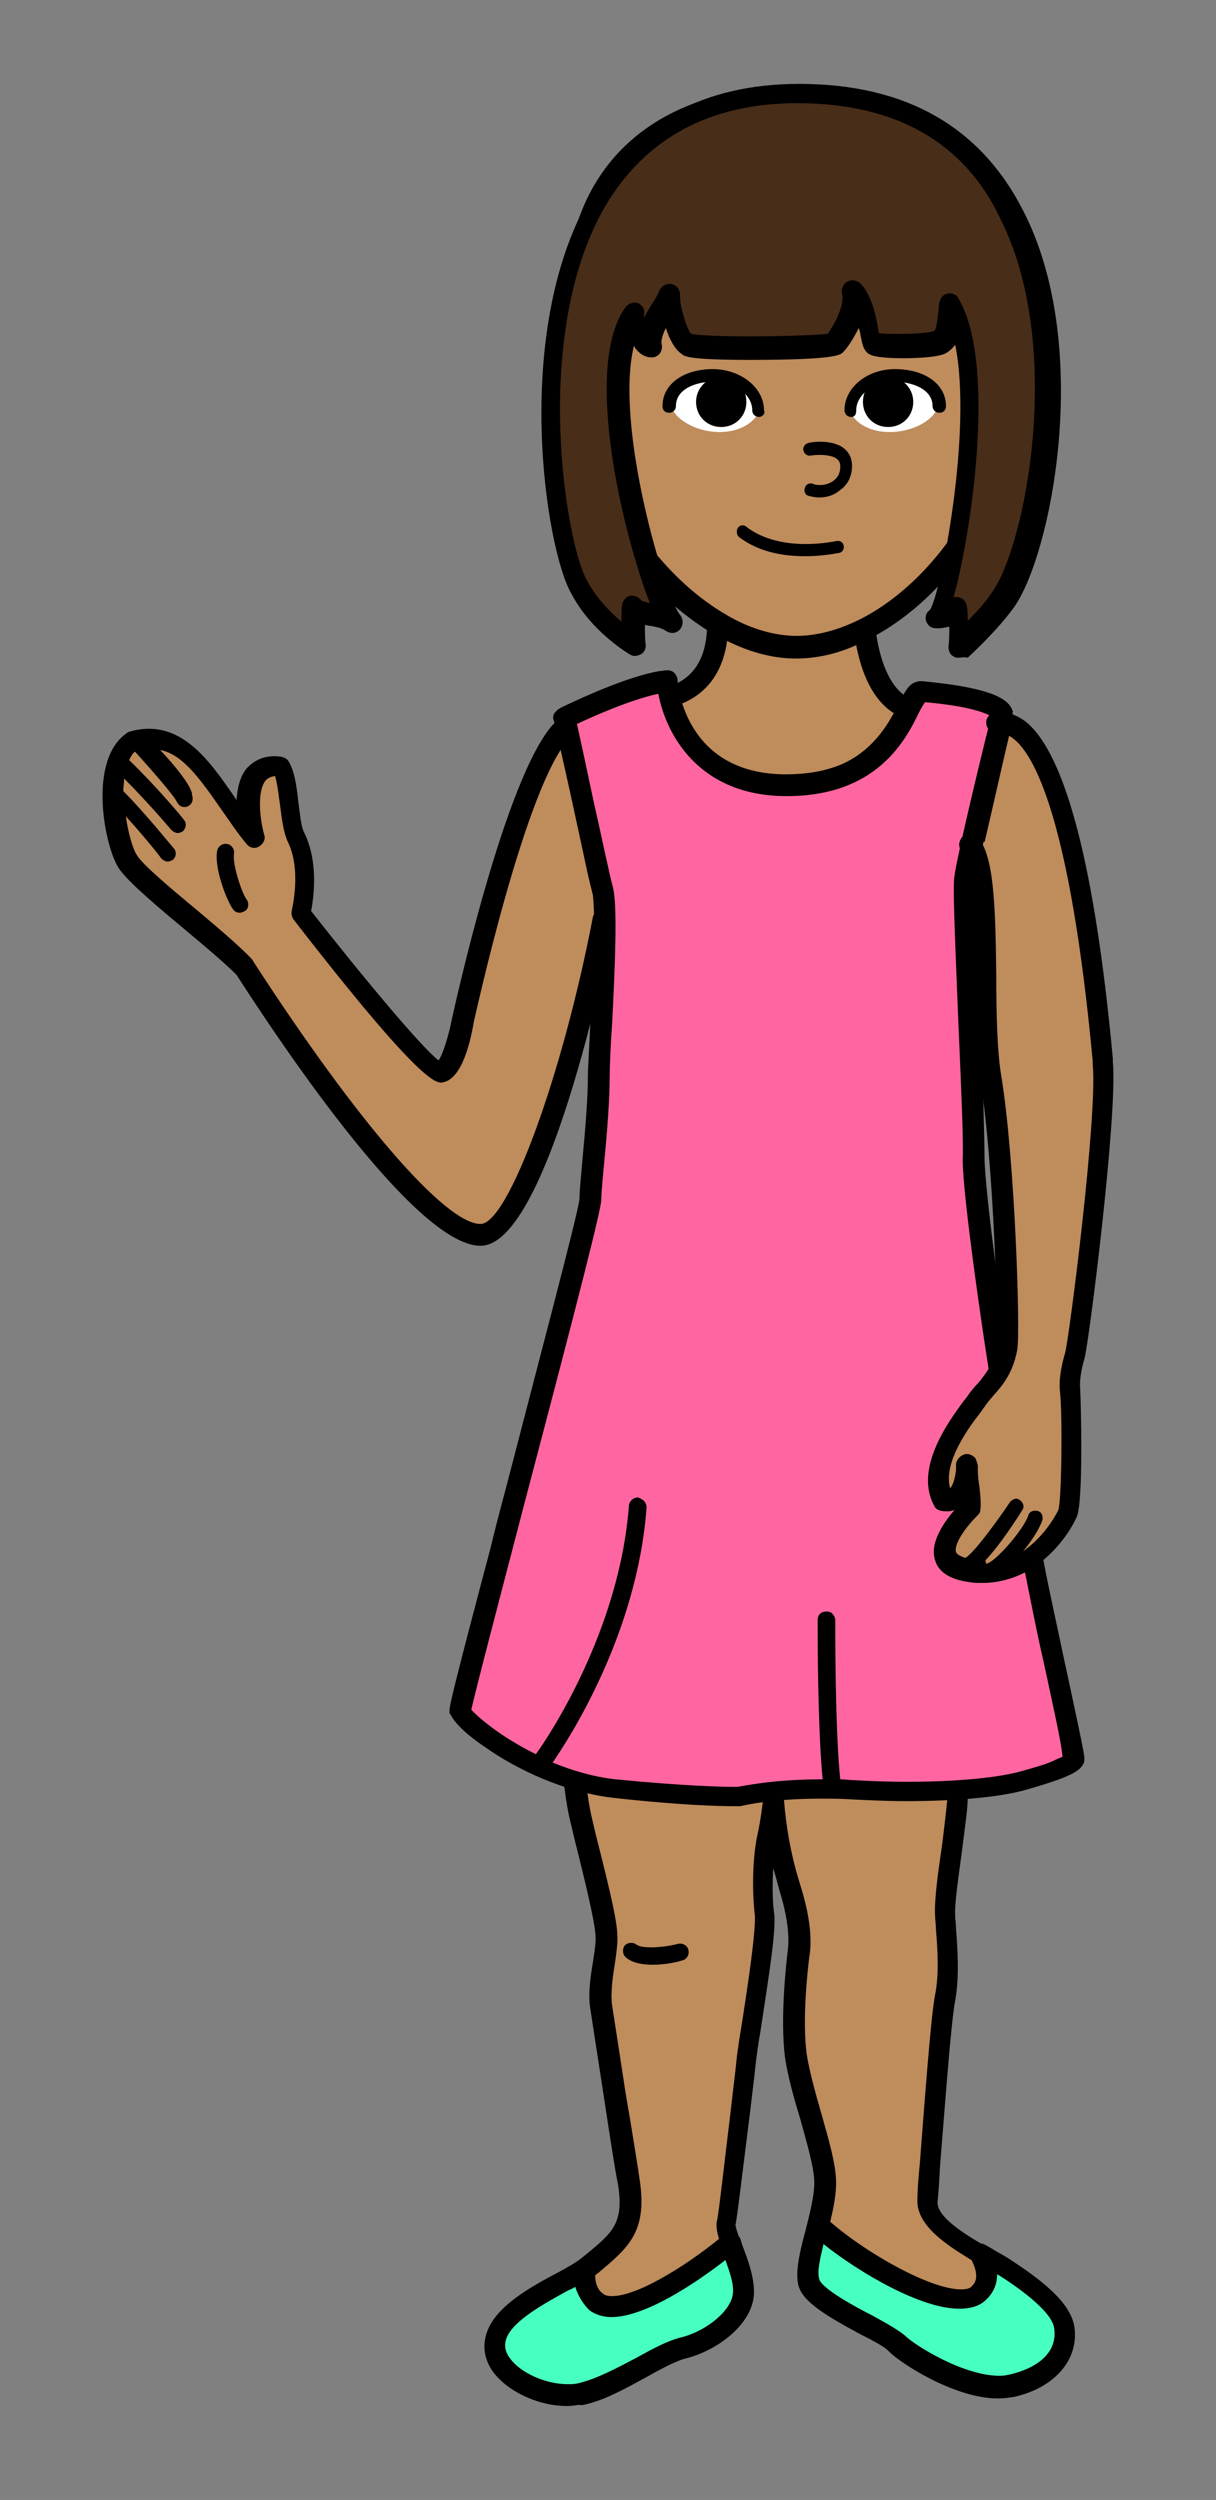 <svg xmlns="http://www.w3.org/2000/svg" xmlns:xlink="http://www.w3.org/1999/xlink" viewBox= "0 0 145 298" width="145px" height="298px">
<rect x="0" y="0" width="145" height="298" fill="#808080" stroke="none"/>
<g xmlns="http://www.w3.org/2000/svg" id="Girl3V2.svg">
<path id="Body" fill="#BF8C5C" d="M85.6,74.3C79.9,70.9,74.6,64.9,71.5,57.6L72.4,57.5C70.4,58.1,68,56,67.2,53C66.4,49.9,67.3,47,69.4,46.4C69.8,46.3,70.2,46.3,70.6,46.4L68.8,46.7C68.7,45.8,68.7,44.9,68.7,44C68.7,41.5,69,31.2,69.4,29.1C72.2,16.8,82.6,11.5,95,11.5C107.4,11.5,117.7,16.8,120.5,29.1C121,31.2,121.2,41.5,121.2,44C121.2,44.9,121.2,45.8,121.1,46.8L118.6,46.6C119.2,46.4,119.8,46.4,120.3,46.5C122.3,47.1,123.3,50,122.5,53C121.7,56,119.3,58.1,117.3,57.5L118.4,57.6C115.1,65.4,109.3,71.9,103.1,75.1C103.6,78.9,104.9,83.4,108.5,84.5C114.8,86.4,102.7,97.7,93.3,97.7S73.3,85,80,83C84.3,81.7,85.5,78.1,85.6,74.3L85.6,74.3zM67.2,87.1C61.6,93.2,55.5,121.5,55.5,121.5C55.5,121.5,54.5,127.3,52.8,127.7C51.1,128.1,36.1,108.8,36.1,108.8C36.1,108.8,37.4,103.7,35.5,99.8C34.5,97.9,34.9,93.6,33.7,91.4C27.9,90.7,30.4,99.9,30.4,99.9C26,94.6,22.9,86.5,16.2,88.4C12.4,91,14.1,100.4,15.5,102.8C16.9,105.2,26.1,112,29.5,115.5C32.1,119.5,50.2,147.4,57.7,147.3C63,147.3,69.7,123.5,72.3,109.6M115.7,100.9C118.6,104.3,116.8,121,118.1,128.8C119.7,138.5,120.3,159.2,120,161C119.4,164.4,117.6,165.4,116.4,167.3C115.8,168.3,110.1,174.7,112.5,179C115.5,179.6,115.3,174.5,115.2,175C115.1,176.9,115.7,178.9,115.5,180.2C115.5,180.2,108.7,186.6,115.8,187.5C122.9,188.4,126.6,181.8,127.2,180.5C127.8,179.1,127.7,168.3,127.5,165.8C127.4,164.6,127.7,162.8,128.1,161.7C128.5,160.7,132.1,133.2,131.5,126.8C130.9,120.4,127.8,85.2,118.8,86.2M91.1,196.9L67.4,201.4C68.1,206.9,68.3,212.8,69.3,217C70.3,221.2,72.1,228.1,72.3,230.3C72.5,232.5,71.3,236.4,71.7,239.1C72.1,241.8,74.5,257.4,75,260.1C75.9,265.7,73.8,267.1,70.2,270.1C68.1,271.8,60.7,274.5,59.3,278.3C57.6,282.7,64.8,286.2,69.2,285.3C73.5,284.4,78.3,280.6,81.6,279.7C84.9,278.8,88.5,276.1,88.6,273.3C88.7,270.5,86.2,266.1,86.5,264.9C86.8,263.7,88.4,249.3,88.9,245.9C89.3,242.5,91.4,230.6,91.1,228.1C90.8,225.6,90.8,221.8,91.4,219.1C91.6,218.1,91.9,216.7,92,215.1L92.1,214.8C92.4,218,92.9,221.1,94,224.8C95.5,229.6,95.2,232,95.1,232.9C94.9,233.8,94.2,240.4,94.8,244.9C95.4,249.4,98.3,256.4,98.3,260.1C98.3,263.8,95.7,269.4,96.3,272C96.9,274.6,105.3,277.8,106.8,279.3C108.3,280.8,115.7,285.5,120.7,284.3C125.7,283.1,127.1,280,126.7,277.4C126.3,274.8,122.2,272,119.5,270.2C116.8,268.4,110.1,265.5,110.4,262.1C110.7,258.6,111.9,241.2,112.5,238C113.1,234.8,112.7,230.9,112.5,228.2C112.3,225.5,113.9,217.3,114,213.9C114.1,210.4,115.2,202.7,115.4,200.2C115.6,197.6,91,196.6,91,196.6L91.1,196.9z"/>
<path id="BodyBorder" d="M77.8,234.2C76.6,234.2,75.4,234,74.6,233.3C74.2,232.9,74.2,232.3,74.5,231.9C74.9,231.5,75.5,231.5,75.9,231.8C76.5,232.3,79,232.2,80.9,231.7C81.4,231.6,82,231.9,82.1,232.5C82.2,233,81.9,233.6,81.3,233.7C80.7,233.9,79.3,234.2,77.8,234.2zM104.5,75.7C110.6,72.3,116.1,66,119.4,58.6C121.4,58,123.1,55.9,123.8,53.3C124.6,50.5,124,47.7,122.5,46.2C122.5,45.5,122.6,44.7,122.6,44C122.6,41.6,122.4,31.1,121.8,28.8C119,17,109.3,10.3,95,10.3C80.7,10.3,70.9,17.1,68.2,28.9C67.6,31.4,67.4,42.3,67.4,44.1C67.4,44.8,67.4,45.5,67.5,46.2C65.8,47.7,65.2,50.5,66,53.4C66.7,56.1,68.6,58.2,70.6,58.8C73.7,65.7,78.6,71.5,84.3,75.1L84.3,75.1C84.1,78.8,82.5,81,79.6,81.9C77.4,82.5,76.3,84.3,76.6,86.5C77.4,91.7,85.8,99.1,93.2,99.1C101,99.1,110.7,92,111.4,87.2C111.7,85.4,110.7,84,108.8,83.4C106.2,82.4,105,78.9,104.5,75.7L104.5,75.7zM73.7,57.3C73.6,56.7,73,56.2,72.4,56.3L71.6,56.4C70.5,56.3,69.1,54.9,68.5,52.7C67.9,50.5,68.4,48.6,69.3,47.9L70.9,47.6C71.5,47.5,71.9,47,71.9,46.4C71.9,45.8,71.5,45.3,70.9,45.2C70.6,45.1,70.3,45.1,70,45.1C70,44.7,70,44.4,70,44C70,41,70.3,31.3,70.7,29.4C73.9,15,87.3,12.8,95,12.8C102.7,12.8,116,15,119.3,29.4C119.7,31.3,120,41.1,120,44.1C120,44.5,120,44.8,120,45.2C119.4,45.2,118.8,45.2,118.3,45.4C117.8,45.6,117.4,46.1,117.5,46.7C117.6,47.3,118,47.7,118.6,47.8L120.7,48C121.5,48.7,122,50.5,121.4,52.7C120.8,54.8,119.5,56.1,118.4,56.3L117.5,56.2C116.9,56.2,116.3,56.6,116.2,57.2C116.1,57.7,116.3,58.2,116.7,58.4C113.5,65.2,108.3,70.9,102.6,73.8C100,75.1,97.4,75.8,95,75.8C92.3,75.8,89.2,74.9,86.3,73.1C81.1,70,76.3,64.6,73.3,58.3C73.6,58.2,73.8,57.8,73.7,57.3zM109,86.6C108.5,89.7,100.4,96.4,93.3,96.4C86.9,96.4,79.8,89.8,79.2,86C79.1,85,79.4,84.5,80.4,84.2C83,83.4,86,81.4,86.7,76.4C89.5,77.8,92.3,78.5,94.9,78.5C97.2,78.5,99.7,78,102.1,76.9C103,81.7,105.1,84.8,108.1,85.7C109.1,85.9,109,86.3,109,86.6zM92.3,223C92.5,223.7,92.7,224.4,92.9,225.2C93.9,228.4,94.2,230.9,93.9,232.8C93.8,233.7,93,240.4,93.6,245.2C93.9,247.3,94.6,249.9,95.4,252.5C96.2,255.4,97.1,258.4,97.1,260.2C97.1,261.7,96.6,263.7,96.1,265.7C95.4,268.3,94.8,270.7,95.2,272.4C95.7,274.4,98.6,276.1,102.7,278.3C104.1,279,105.6,279.8,106,280.3C107.5,281.8,113.9,285.9,119,285.9L119,285.9C119.7,285.9,120.4,285.8,121,285.7C126.9,284.3,128.4,280.3,128,277.4C127.5,274.4,123.8,271.7,120.3,269.4C119.7,269,118.9,268.6,118.1,268.1C115.7,266.7,111.6,264.4,111.8,262.4C111.9,261.6,112,260,112.1,258.1C112.6,252.1,113.4,240.9,113.9,238.5C114.4,235.7,114.2,232.5,114,229.9C114,229.4,113.9,228.8,113.9,228.4C113.8,227,114.3,223.7,114.7,220.7C115,218.2,115.4,215.7,115.4,214.2C115.5,212.3,115.9,208.9,116.2,206C116.5,203.7,116.7,201.6,116.8,200.5C116.8,200.2,116.8,199.7,116.3,199.2C114.1,196.8,98,195.8,91.1,195.5C90.7,195.5,90.4,195.6,90.2,195.9L89.9,196.1L67.1,200.4C66.4,200.5,66,201.1,66.1,201.8C66.4,203.8,66.6,205.9,66.8,208C67.1,211.5,67.4,214.8,68.1,217.5L68.5,219.2C69.5,223.2,70.9,228.8,71,230.6C71.1,231.4,70.9,232.6,70.7,233.9C70.4,235.7,70.1,237.8,70.4,239.5C70.6,240.8,71.3,245.4,72,249.9C72.7,254.5,73.4,259.1,73.7,260.4C74.4,265,73.1,266.1,69.8,268.8L69.3,269.2C68.7,269.7,67.6,270.3,66.4,271C63.2,272.7,59.2,274.9,58.1,277.9C57.5,279.5,57.7,281.1,58.7,282.6C60.4,285,64.1,286.8,67.6,286.8L67.6,286.8C68.2,286.8,68.8,286.7,69.3,286.6C71.9,286.1,74.5,284.6,76.9,283.3C78.7,282.3,80.4,281.3,81.8,281C85.6,280,89.6,276.9,89.8,273.4C89.9,271.5,89.1,269.3,88.4,267.5C88.1,266.6,87.7,265.5,87.7,265.2C87.9,264.4,88.5,259.2,89.4,252.1C89.7,249.5,90,247.2,90.1,246.1C90.2,245.2,90.4,243.7,90.7,242C91.7,235.4,92.6,229.9,92.3,228C92.1,226.6,92.1,224.6,92.2,222.7L92.3,223zM114.3,200.5C114.2,201.6,114,203.5,113.8,205.5C113.5,208.5,113.1,211.9,113,213.9C112.9,215.4,112.6,217.8,112.3,220.2C111.8,223.5,111.4,226.7,111.5,228.3C111.5,228.8,111.6,229.3,111.6,229.9C111.8,232.3,112,235.4,111.5,237.8C111,240.3,110.2,251.2,109.7,257.7C109.5,259.7,109.4,261.2,109.4,262C109.1,265.5,113.5,268,117,270.1C117.8,270.5,118.5,271,119.1,271.3C121,272.6,125.4,275.5,125.7,277.6C126.1,280.2,124.2,282.2,120.6,283.1C120.2,283.2,119.7,283.3,119.2,283.3L119.2,283.3C114.8,283.3,109.1,279.6,107.9,278.5C107.3,277.9,106,277.2,104,276.1C102.1,275.1,98,272.9,97.7,271.8C97.4,270.7,98,268.4,98.6,266.3C99.2,264.2,99.7,262,99.7,260.2C99.7,258,98.8,255,97.9,251.8C97.2,249.4,96.5,246.8,96.2,244.9C95.6,240.5,96.4,234.1,96.5,233.3C96.9,231,96.5,228.1,95.4,224.6C93.8,219.5,93.5,215.4,93.3,211.8L92.5,198.1C101.9,198.3,112.3,199.4,114.3,200.5zM91.5,198.1L91.5,206.2C91.5,211,90.9,216.2,90.3,218.8C89.7,221.7,89.7,225.6,90,228.2C90.2,229.9,89.1,237.2,88.4,241.6C88.1,243.4,87.9,244.8,87.8,245.8C87.7,246.9,87.4,249.2,87.1,251.9C86.5,256.7,85.7,264,85.5,264.7C85.3,265.6,85.6,266.6,86.3,268.5C86.9,270.1,87.6,272,87.5,273.4C87.4,275.4,84.5,277.9,81.4,278.7C79.7,279.1,77.9,280.1,75.9,281.2C73.6,282.5,71.2,283.8,69,284.2C68.6,284.3,68.2,284.3,67.8,284.3L67.8,284.3C65.1,284.3,62.1,282.9,60.9,281.2C60.4,280.4,60.2,279.6,60.5,278.8C61.3,276.7,65,274.6,67.7,273.2C69.1,272.4,70.3,271.8,71,271.2L71.5,270.8C74.8,268,77.2,266.1,76.3,260C76.1,258.6,75.4,254.1,74.6,249.5C73.9,244.9,73.2,240.4,73,239.1C72.8,237.8,73,236,73.3,234.2C73.5,232.8,73.7,231.5,73.6,230.4C73.5,228.3,72.1,222.9,71,218.5L70.6,216.8C70,214.3,69.7,211,69.4,207.6C69.2,205.9,69.1,204.2,68.9,202.5L91.5,198.1zM19.1,89.4C21.7,89.9,23.7,92.6,26.4,96.5C27.4,97.9,28.3,99.3,29.4,100.6C29.8,101.1,30.4,101.2,30.9,100.9C31.4,100.6,31.7,100,31.5,99.5C31,97.7,30.6,94.3,31.7,93C31.9,92.8,32.2,92.6,32.8,92.5C33.1,93.5,33.2,94.7,33.4,96C33.6,97.6,33.8,99.2,34.3,100.3C36,103.7,34.8,108.4,34.8,108.5C34.7,108.9,34.8,109.3,35,109.6C50.5,129.6,52.1,129.2,52.9,129C55.1,128.5,56.1,124.2,56.5,121.8C56.6,121.5,62.6,93.7,67.9,88C68.4,87.5,68.3,86.7,67.8,86.2C67.3,85.7,66.5,85.8,66,86.3C60.2,92.6,54.2,120.1,53.9,121.4C53.5,123.5,52.8,125.7,52.3,126.4C50.3,124.9,43.3,116.5,37.1,108.6C37.4,107,38,102.8,36.3,99.3C35.9,98.6,35.8,97.2,35.6,95.8C35.4,94,35.2,92.2,34.5,90.9C34.3,90.5,34,90.3,33.5,90.2C31.4,89.9,30.2,90.8,29.5,91.5C28.6,92.5,28.3,94,28.2,95.4C28.2,95.3,28.1,95.3,28.1,95.2C25,90.7,21.5,85.5,15.5,87.2C15.4,87.2,15.2,87.3,15.1,87.4C10.5,90.6,12.4,100.6,14.1,103.4C15,104.8,17.6,107.1,21.8,110.6C24.2,112.6,26.7,114.7,28.2,116.2C36,128.3,50.2,148.5,57.3,148.5L57.3,148.5C65.7,148.5,73.1,110.2,73.2,109.8C73.3,109.1,72.9,108.5,72.2,108.3C71.5,108.2,70.9,108.6,70.7,109.3C67.1,128.1,60.6,145.9,57.3,145.9L57.3,145.9C53.1,145.9,42.5,133.6,30.2,114.6C30.2,114.5,30.1,114.5,30.1,114.4C28.6,112.8,26,110.6,23.5,108.5C20.5,106,17,103.1,16.3,101.9C15.8,101.1,15.3,99.3,15,97.3L15,97.3C17.1,99.6,19.2,102.2,19.2,102.3C19.4,102.5,19.7,102.7,20,102.7C20.2,102.7,20.4,102.6,20.6,102.5C21,102.2,21.1,101.5,20.7,101.1C20.5,100.9,17.3,96.9,14.7,94.3L14.7,94.3C14.7,93.8,14.8,93.3,14.8,92.8L14.8,92.8C17.8,95.8,20.4,98.9,20.4,98.9C20.6,99.1,20.9,99.3,21.2,99.3C21.4,99.3,21.6,99.2,21.8,99.1C22.2,98.7,22.3,98.1,21.9,97.7C21.8,97.5,18.8,93.9,15.4,90.6L15.4,90.6C15.6,90.2,15.8,89.8,16.1,89.6L16.1,89.6C18.1,91.8,20.8,94.9,21.1,95.6C21.3,96,21.6,96.2,22,96.2C22.1,96.2,22.3,96.2,22.4,96.1C22.9,95.9,23.1,95.3,22.9,94.8C23,93.9,20.9,91.3,19.1,89.4L19.1,89.4L19.1,89.4zM28.6,108.8C28.3,108.8,28,108.7,27.8,108.4C27.1,107.5,25.5,103.5,25.9,101.4C26,100.9,26.5,100.5,27.1,100.6C27.6,100.7,28,101.2,27.9,101.8C27.7,103.1,28.9,106.6,29.4,107.2C29.7,107.6,29.7,108.3,29.2,108.6C29,108.7,28.8,108.8,28.6,108.8zM117.6,186.4C118.6,186.3,122,182.4,122.6,180.7C122.7,180.2,123.2,180,123.7,180.1C124.2,180.2,124.4,180.7,124.3,181.2C124,182.1,123.1,183.6,122,184.9C124.8,183,126.2,180,126.2,180C126.6,178.8,126.7,168.7,126.4,165.9C126.2,164.3,126.7,162.3,127,161.3C127.5,159.5,130.9,132.9,130.3,126.9L130.3,126.5C127.6,97.5,123.3,90,120.9,88.1C120.3,87.6,119.7,87.4,119,87.4C118.3,87.5,117.7,87,117.6,86.3C117.5,85.6,118,85,118.7,84.9C120,84.8,121.3,85.2,122.4,86.1C127.1,90,130.6,103.5,132.7,126.2L132.7,126.6C133.3,132.8,129.8,160.5,129.3,162C129,163,128.7,164.5,128.8,165.5C128.9,167.1,129.2,179,128.4,180.8C127.4,183.1,123.6,188.7,117.1,188.7C116.6,188.7,116.1,188.7,115.6,188.6C113.3,188.3,111.9,187.4,111.5,186C110.8,183.9,112.6,181.4,113.8,180C113.3,180.2,112.8,180.2,112.2,180.1C111.8,180,111.5,179.8,111.4,179.5C108.9,175,113.3,169.2,114.9,167C115.1,166.8,115.2,166.6,115.3,166.5C115.7,165.9,116.1,165.4,116.6,164.9C117.6,163.7,118.4,162.7,118.8,160.6C119.1,158.9,118.5,138.4,116.9,128.8C116.4,125.6,116.3,121,116.3,116.5C116.3,110.6,116.2,103.2,114.7,101.5C114.2,101,114.3,100.2,114.8,99.7C115.3,99.2,116.1,99.3,116.6,99.8C118.5,102,118.7,107.6,118.8,116.4C118.8,120.8,118.9,125.3,119.4,128.3C121,137.9,121.7,158.8,121.3,160.9C120.8,163.6,119.6,165.1,118.5,166.3C118.1,166.8,117.7,167.2,117.4,167.7C117.3,167.8,117.1,168.1,116.9,168.4C115.7,169.9,112.4,174.3,113.3,177.4C113.7,177,113.9,176,114,175.3C114,175.1,114,174.8,114,174.6C114,174.1,114.4,173.6,114.9,173.4C115.4,173.2,115.9,173.4,116.3,173.8C116.4,174,116.5,174.3,116.6,174.7L116.6,174.7L116.6,174.7C116.6,174.9,116.6,175.1,116.6,175.3C116.6,176,116.7,176.6,116.8,177.3C116.9,178.3,117,179.2,116.9,180C116.9,180.3,116.7,180.5,116.5,180.7C115.3,181.9,113.7,184,114,185C114.1,185.3,114.5,185.5,115.1,185.7L115.1,185.7C116,185.3,119,181.2,120.4,179.1C120.7,178.7,121.2,178.5,121.6,178.8C122,179.1,122.2,179.6,121.9,180C121.6,180.5,119.4,184,117.5,186L117.6,186.4z"/>
<path id="Dress" fill="#FF66A1" d="M117.1,188.7C116.6,188.7,116.1,188.7,115.6,188.6C113.3,188.3,111.9,187.4,111.5,186C110.8,183.9,112.6,181.4,113.8,180C113.3,180.2,112.8,180.2,112.2,180.1C111.8,180,111.5,179.8,111.4,179.5C108.9,175,113.3,169.2,114.9,167C115.1,166.8,115.2,166.6,115.3,166.5C115.7,165.9,116.1,165.4,116.6,164.9C117.5,163.8,118.2,162.9,118.7,161.1C117.1,150.4,115.9,140.6,116,138.2C116.2,134.2,114.6,107.4,115,104.9C115.1,104.5,115.2,103.8,115.4,102.9C115.2,102.3,115,101.8,114.7,101.5C114.2,101,114.3,100.2,114.8,99.7C115.2,99.3,115.7,99.3,116.1,99.5C117.1,95.3,118.3,90,119,87.4C118.3,87.5,117.7,87,117.6,86.3C117.5,85.6,118,85,118.7,84.9C118.8,84.9,118.9,84.9,119.1,84.9C118.3,84.2,116.1,83.2,109.8,82.7C108,83,107,93.9,93.6,93.9S79.4,81.5,79.4,81.5C75,82,67.1,85.9,67.1,85.9C67.1,85.9,70.9,103.2,71.7,106.3C72.5,109.5,71.3,124.4,71.3,128.7C71.3,133,70.3,141,70.3,143.2C70.3,145.4,54.6,203.2,54.7,204.3C54.8,205.4,63.2,212.4,73.1,213.5C78,214.1,82.9,214.4,87.9,214.5C87.9,214.5,92.7,213.2,101.7,213.7C110.8,214.2,118.4,213.6,122.1,212.5C125.8,211.4,127.6,210.7,127.9,210.1C128.2,209.6,125.8,199.4,123.2,186.9C121.6,187.9,119.5,188.7,117.1,188.7z"/>
<path id="DressBorder" d="M126.8,197.4C126.1,194,125.2,190.1,124.4,185.9C123.7,186.5,123,187,122.2,187.4C122.2,187.5,122.3,187.7,122.3,187.8C122.3,187.8,122.3,187.8,122.3,187.8C123,191.3,123.7,194.9,124.4,197.9C125.5,203,126.6,207.9,126.7,209.4C126.5,209.5,126.2,209.6,125.8,209.8C125.7,209.9,125.5,209.9,125.4,210C125.4,210,125.4,210,125.4,210C125.3,210,125.2,210.1,125.1,210.1C124.4,210.4,123.3,210.7,121.9,211.1C118.1,212.2,110.1,212.7,101.9,212.2C101.3,212.2,100.8,212.1,100.2,212.1C100,210.5,99.6,205,99.6,193.1C99.6,192.8,99.4,192.5,99.2,192.3C99.1,192.2,99.1,192.2,99,192.2C99,192.2,99,192.2,99,192.2C98.9,192.1,98.7,192.1,98.5,192.1C97.9,192.1,97.5,192.5,97.5,193.1C97.5,204.7,97.9,210.2,98.1,212.1L98,212.1C92.1,212.1,88.7,212.9,87.9,213C87.8,213,87.7,213,87.6,213C86.3,213,81.6,212.9,73.4,212.1C70.7,211.8,68.1,211,65.9,210.1C67.9,207.2,76,194.7,77.1,179.7C77.1,179.3,76.9,178.9,76.5,178.7C76.4,178.6,76.3,178.6,76.1,178.5C75.5,178.5,75.1,178.9,75,179.4C73.9,194.4,65.3,207.2,63.9,209.1C59.8,207.1,57,204.7,56.2,203.8C56.7,201.5,59.8,189.7,62.8,178.2C69.1,154.3,71.7,144.1,71.7,143C71.7,142.1,71.9,140.2,72.1,138C72.4,134.9,72.7,131,72.7,128.5C72.7,127.2,72.8,124.7,73,121.9C73.4,114.1,73.6,107.9,73.1,105.8C72.7,104.4,71.8,100,70.8,95.6C70,91.8,69.2,88.1,68.8,86.3C70.7,85.4,75.2,83.4,78.5,82.7C79.4,87.5,83.3,94.9,93.8,94.9C93.8,94.9,93.8,94.9,93.8,94.9L93.8,94.9C104.6,94.9,108,88.2,109.6,84.9C109.8,84.5,110.1,84,110.3,83.7C114.7,84.1,116.7,84.7,117.6,85.1C117.9,85.2,118,85.3,118.2,85.4C117.8,86.8,114.1,102,113.8,104.5C113.6,105.8,113.9,112.4,114.3,122.4C114.6,129.2,114.9,136.2,114.8,138C114.7,140.6,116.1,151.7,117.9,163.3C118.4,162.6,118.8,161.7,119,160.5C119.1,160.2,119.1,159.3,119.1,158C119.1,156.7,119.1,154.9,119,152.8C118,145.6,117.4,139.8,117.4,138C117.4,136.7,117.3,133.3,117.2,129.1C117.2,128.9,117.1,128.7,117.1,128.6C117.1,128.5,117.1,128.3,117,128.1C116.9,126.3,116.8,124.3,116.8,122.4C116.7,120,116.6,117.5,116.5,115.1C116.5,112.4,116.4,109.6,116.3,107.1C116.3,106,116.3,105.3,116.3,105C116.4,104.3,116.7,102.6,117.3,100.3C117.3,100.3,117.4,100.4,117.4,100.4C118.3,96.6,119.5,91.2,120.4,87.4C120.4,87.4,120.4,87.4,120.3,87.4C120.4,87,120.5,86.6,120.6,86.3C120.8,85.9,120.9,85.4,120.7,84.9C120.7,84.9,120.8,84.9,120.8,84.9C120.8,84.8,120.7,84.7,120.7,84.6C120.2,83.4,118.5,82,110,81.2C109.9,81.2,109.8,81.2,109.6,81.2C109.5,81.2,109.3,81.3,109.2,81.3C108.3,81.6,107.9,82.5,107.2,83.8C106.1,86,104.4,89.2,100.6,91C98.8,91.8,96.6,92.3,93.7,92.3C81.7,92.3,80.8,81.6,80.8,81.1C80.8,80.8,80.6,80.4,80.4,80.2C80.2,80,79.9,79.9,79.6,79.9C79.6,79.9,79.5,79.9,79.5,79.9C79.2,79.9,78.9,80,78.6,80C74.6,80.7,68.9,83.4,67.2,84.2C67,84.3,66.8,84.4,66.8,84.4C66.7,84.5,66.6,84.5,66.5,84.6C66.4,84.7,66.3,84.8,66.2,84.9C66.2,84.9,66.2,85,66.1,85C66.1,85,66.1,85,66.1,85C66,85.2,65.9,85.5,66,85.8C66.1,86,66.4,87.5,66.9,89.6C67.7,93.1,68.8,98.2,69.6,101.9C70,103.9,70.4,105.5,70.6,106.3C70.6,106.4,70.7,106.6,70.7,106.7C70.9,108.4,70.9,112,70.7,115.8C70.6,117.8,70.5,119.9,70.4,121.7C70.3,124.6,70.1,127,70.1,128.4C70.1,130.8,69.8,134.6,69.5,137.7C69.3,140.1,69.1,141.9,69.1,142.9C69,144.4,64.1,162.8,60.3,177.5C59.6,180.1,59,182.4,58.5,184.5C54.2,200.7,53.6,203.3,53.6,203.9C53.6,203.9,53.6,203.9,53.6,203.9C53.6,203.9,53.6,203.9,53.6,203.9C53.6,203.9,53.6,204,53.6,204C53.6,204,53.6,204.1,53.6,204.1C53.6,204.2,53.6,204.3,53.7,204.3C53.7,204.4,53.7,204.4,53.8,204.5C54.3,205.5,55.8,206.9,57.9,208.3C61.6,210.9,67.2,213.6,73.1,214.3C81.1,215.2,85.9,215.3,87.5,215.3C87.8,215.3,88,215.3,88,215.3C88.1,215.3,88.2,215.3,88.3,215.3C88.3,215.3,91.7,214.4,97.9,214.4C99.1,214.4,100.4,214.4,101.7,214.5C103.8,214.6,105.9,214.7,108,214.7C114.2,214.7,119.5,214.2,122.5,213.3C127.4,211.9,128.6,211.2,129.1,210.4C129.2,210.2,129.3,210.1,129.3,209.8C129.4,209.5,129,207.6,126.8,197.4z"/>
<path id="MouthNose" d="M97.7,59.3C97.2,59.3,96.8,59.2,96.4,59.1C96,59,95.8,58.5,96,58.1C96.1,57.7,96.6,57.5,97,57.7C97.5,57.9,98.6,57.9,99.4,57.3C99.9,56.9,100.2,56.4,100.2,55.6C100.2,55.1,100,54.9,99.8,54.7C99,54.1,97.3,54.2,96.7,54.3C96.3,54.4,95.9,54.1,95.8,53.7C95.7,53.3,96,52.9,96.4,52.8C96.7,52.7,99.3,52.3,100.7,53.5C101.3,54,101.6,54.7,101.6,55.5C101.6,57.1,100.8,58,100.2,58.4C99.4,59.1,98.5,59.3,97.7,59.3zM100.1,65.9C100.5,65.8,100.7,65.4,100.6,65C100.5,64.6,100.1,64.4,99.7,64.5C99.6,64.5,93.2,66,89,62.8C88.7,62.5,88.2,62.6,88,62.9C87.8,63.2,87.8,63.7,88.1,64C90.6,65.9,93.6,66.3,96,66.3C98.3,66.3,100,65.9,100.1,65.9z"/>
<path id="EyesWhite" fill="#FFFFFF" d="M90.7,48.4C90.5,49.9,88.7,51.5,85.8,51.5C82.9,51.5,79.9,49.8,79.9,47.7C79.9,46,82.3,44.6,85.3,44.6S90.8,46.8,90.7,48.4zM101.2,48.4C101.4,49.9,103.1,51.5,106.1,51.5C109.1,51.5,112,49.8,112,47.7C112,46,109.6,44.6,106.6,44.6S101,46.8,101.2,48.4z"/>
<path id="Eyes" d="M83,47.9C83,49.6,84.3,50.9,86,50.9C87.7,50.9,89,49.6,89,47.9C89,46.2,87.7,44.9,86,44.9S83,46.3,83,47.9zM108.9,47.9C108.9,49.6,107.6,50.9,105.9,50.9C104.2,50.9,102.9,49.6,102.9,47.9C102.9,46.2,104.2,44.9,105.9,44.9S108.9,46.3,108.9,47.9z"/>
<path id="EyeLids" d="M90.5,49.7C90.1,49.7,89.7,49.4,89.7,48.9C89.7,47.1,87.7,45.5,85.1,45.5C82.9,45.5,80.6,46.4,80.6,48.4C80.6,48.8,80.3,49.2,79.8,49.2S79,48.9,79,48.4C79,45.8,81.5,44,85,44C88.3,44,91.1,46.2,91.1,48.9C91.3,49.3,90.9,49.7,90.5,49.7zM102.1,48.9C102.1,47.1,104.1,45.5,106.6,45.5C108.8,45.5,111.2,46.4,111.2,48.4C111.2,48.8,111.5,49.2,112,49.2C112.5,49.2,112.8,48.9,112.8,48.4C112.8,45.8,110.3,44,106.7,44C103.4,44,100.7,46.2,100.7,48.9C100.7,49.3,101,49.7,101.5,49.7S102.1,49.3,102.1,48.9z"/>
<path id="Shoes" fill="#48FFC2" d="M120.8,284.3C115.8,285.5,108.4,280.8,106.9,279.3C105.4,277.8,97.1,274.6,96.4,272C96,270.5,96.8,267.9,97.4,265.2C102.5,269.9,113.4,276,116.4,273.4C117.9,272.1,117.6,270.2,116.7,268.5C117.8,269.1,118.8,269.7,119.5,270.2C122.2,272,126.3,274.8,126.7,277.4C127.2,280,125.8,283.1,120.8,284.3zM71.1,274.3C69.9,273.4,69.6,271.9,69.7,270.4C67.2,272.1,60.6,274.7,59.3,278.2C57.6,282.6,64.8,286.1,69.2,285.2C73.5,284.3,78.3,280.5,81.6,279.6C84.9,278.7,88.5,276,88.6,273.2C88.7,271.4,87.7,269,87,267.2C82.9,270.9,74.2,276.6,71.1,274.3z"/>
<path id="ShoesBorder" d="M119.1,285.8L119.1,285.8C113.9,285.8,107.6,281.8,106.1,280.2C105.7,279.8,104.2,279,102.8,278.2C98.7,276,95.8,274.3,95.3,272.3C94.9,270.6,95.5,268.1,96.2,265.6L96.4,265C96.5,264.6,96.8,264.2,97.3,264.1C97.7,264,98.2,264.1,98.5,264.4C102.8,268.3,110.8,272.9,114.6,272.9C115.2,272.9,115.6,272.8,115.8,272.6C116.1,272.3,117,271.6,115.8,269.3C115.5,268.8,115.6,268.2,116,267.8C116.4,267.4,117,267.3,117.5,267.6L118.2,268C119,268.5,119.8,268.9,120.4,269.3C123.9,271.6,127.6,274.3,128.1,277.3C128.6,280.2,127,284.2,121.1,285.6C120.5,285.7,119.8,285.8,119.1,285.8zM98.2,267.5C97.8,269.2,97.4,270.8,97.7,271.7C98,272.8,102,275,104,276C106,277.1,107.2,277.8,107.9,278.4C109,279.5,114.8,283.2,119.2,283.2L119.2,283.2C119.7,283.2,120.2,283.1,120.6,283C124.2,282.1,126.1,280.1,125.7,277.5C125.4,275.4,121,272.4,119.1,271.2C119,271.2,119,271.1,118.9,271.1C118.9,272.7,118.1,273.7,117.4,274.3C116.7,274.9,115.7,275.2,114.5,275.2C110,275.3,102.6,271,98.2,267.5zM67.7,286.7C64.2,286.7,60.4,284.9,58.8,282.5C57.8,281,57.6,279.4,58.2,277.8C59.3,274.8,63.3,272.6,66.5,270.9C67.5,270.4,68.5,269.8,69.1,269.4C69.5,269.1,70,269.1,70.4,269.4C70.8,269.6,71.1,270.1,71,270.6C70.8,272.5,71.6,273.2,71.9,273.4C72.1,273.6,72.5,273.7,73,273.7C76.3,273.7,82.8,269.4,86.3,266.4C86.6,266.1,87,266,87.4,266.1C87.8,266.2,88.1,266.5,88.3,266.9L88.5,267.6C89.2,269.4,90,271.6,89.9,273.5C89.7,277,85.7,280.1,81.9,281.1C80.6,281.4,78.8,282.4,77,283.4C74.6,284.7,72,286.2,69.4,286.7C68.9,286.6,68.3,286.7,67.7,286.7zM68.6,272.6C68.3,272.8,68,272.9,67.6,273.1C64.9,274.6,61.2,276.6,60.4,278.7C60.1,279.5,60.2,280.3,60.8,281.1C62,282.8,65,284.2,67.7,284.2C68.1,284.2,68.5,284.2,68.9,284.1C71.1,283.6,73.5,282.3,75.8,281.1C77.8,280,79.6,279,81.3,278.6C84.4,277.8,87.3,275.3,87.4,273.3C87.5,272.2,87,270.8,86.5,269.4C82.9,272.2,76.9,276.2,72.9,276.2C71.9,276.2,71,275.9,70.3,275.4C69.7,274.8,69,273.9,68.6,272.6z"/>
<path id="Hair" fill="#482D18" d="M95.1,11C57.4,10.9,64.9,63,68.9,69.9C71,74.1,75.4,76.6,75.4,76.6C75.4,76.6,75.2,73.4,75.4,72.2C75.8,73.1,78.6,73,79.8,74C78,72,69.8,45.2,75.6,37.2C75.6,38.3,76.3,41.2,77.5,41.1C77,39.5,78.7,37.3,79.9,35.1C79.7,36.6,80.7,40.2,81.9,40.9C83,41.6,98.9,41.4,99.5,40.9C100.1,40.4,102.3,36.9,101.8,34.7C103.4,36.1,103.6,40.3,104,40.8C104.4,41.3,111.1,41.3,112.1,40.8C113.1,40.3,113.2,39.7,113.5,36.4C118.7,45.1,113.4,72.9,111.6,73.6C111.9,73.8,114.2,73.5,114.4,72.5C114.7,72.8,114.4,77.2,114.4,77.2C114.4,77.2,117.8,74.1,119.7,71.4C125.8,62.8,134.5,11.1,95.1,11z"/>
<path id="HairBorder" d="M114.3,78.4C114.1,78.4,113.9,78.4,113.8,78.3C113.3,78.1,113.1,77.6,113.1,77.1C113.2,76.3,113.2,75.4,113.2,74.7C112.7,74.8,112.2,74.9,111.9,74.9C111.6,74.9,111.1,74.9,110.8,74.6C110.5,74.3,110.3,73.9,110.4,73.5C110.4,73.2,110.6,72.9,110.9,72.7C112.2,70.7,116,51.3,113.9,41.1C113.6,41.5,113.3,41.8,112.8,42.1C111.9,42.6,109.2,42.7,107.8,42.7C103.8,42.7,103.5,42.2,103.2,41.8C102.9,41.4,102.8,40.9,102.6,39.9C102.6,39.7,102.5,39.4,102.4,39.1C101.7,40.5,100.9,41.7,100.4,42.1C100.1,42.3,99.5,42.9,89.5,42.9C82.3,42.9,81.6,42.5,81.3,42.2C80.5,41.7,79.8,40.4,79.4,39.1C79,39.9,78.8,40.6,78.9,41C79,41.4,78.9,41.8,78.7,42.1C78.5,42.4,78.1,42.6,77.8,42.6L77.7,42.6C77.3,42.6,76.7,42.5,76.1,41.9C75.9,41.7,75.7,41.5,75.6,41.2C73.2,50.8,79.4,71.4,81.1,73.3C81.5,73.8,81.5,74.5,81.1,75C80.7,75.5,80,75.6,79.4,75.2C79,74.9,78.2,74.7,77.5,74.6C77.3,74.6,77.1,74.5,76.9,74.5C76.9,75.3,76.9,76.2,77,76.9C77,77.4,76.8,77.8,76.4,78C76,78.2,75.5,78.3,75.1,78C74.9,77.9,70.4,75.2,68.1,70.7C65.1,65.5,61,39.8,70.3,23.6C75.5,14.6,83.9,10,95.3,10C108,10,116.9,15.1,122,25.1C130.4,41.4,125.3,66.3,120.9,72.4C118.9,75.2,115.6,78.2,115.4,78.4C114.9,78.3,114.6,78.4,114.3,78.4zM95.1,12.3C84.6,12.3,76.9,16.5,72.1,24.7C63.3,40,67.5,64.9,70,69.2C71.1,71.3,72.8,73,74.1,74.1C74.1,73.3,74.1,72.5,74.2,72C74.3,71.5,74.8,71,75.3,71C75.8,71,76.2,71.2,76.5,71.6C76.7,71.7,77.1,71.8,77.5,71.9C74.4,64,69.4,43.8,74.6,36.6C74.9,36.2,75.5,36,76,36.1C76.5,36.3,76.9,36.8,76.8,37.3C76.8,37.5,76.8,37.7,76.8,37.9C77.1,37.3,77.5,36.6,77.9,36C78.2,35.5,78.5,35,78.7,34.5C79,34,79.6,33.7,80.2,33.9C80.8,34.1,81.1,34.6,81.1,35.2C81,36.4,81.9,39.2,82.4,39.8C82.9,39.9,84.8,40.1,89.3,40.1C94,40.1,97.7,39.9,98.7,39.8C99.3,39,100.8,36.4,100.4,35C100.3,34.5,100.5,33.9,101,33.6C101.5,33.3,102.1,33.4,102.5,33.7C103.9,35,104.4,37.5,104.7,39.1C104.7,39.3,104.8,39.5,104.8,39.7C105.3,39.8,106.2,39.8,107.4,39.8C109.6,39.8,111,39.6,111.3,39.5C111.6,39.3,111.7,39.2,112,36.1C112.1,35.6,112.4,35.1,113,35C113.5,34.9,114.1,35.1,114.3,35.6C119,43.6,115.6,64.6,113.7,71.2L113.7,71.2C114.1,71.1,114.6,71.2,114.9,71.5C115.2,71.8,115.4,72,115.4,74C116.4,73,117.5,71.8,118.3,70.6C122.3,65,127,41.1,119.2,25.9C114.9,16.9,106.7,12.3,95.1,12.3z"/>
</g>
</svg>